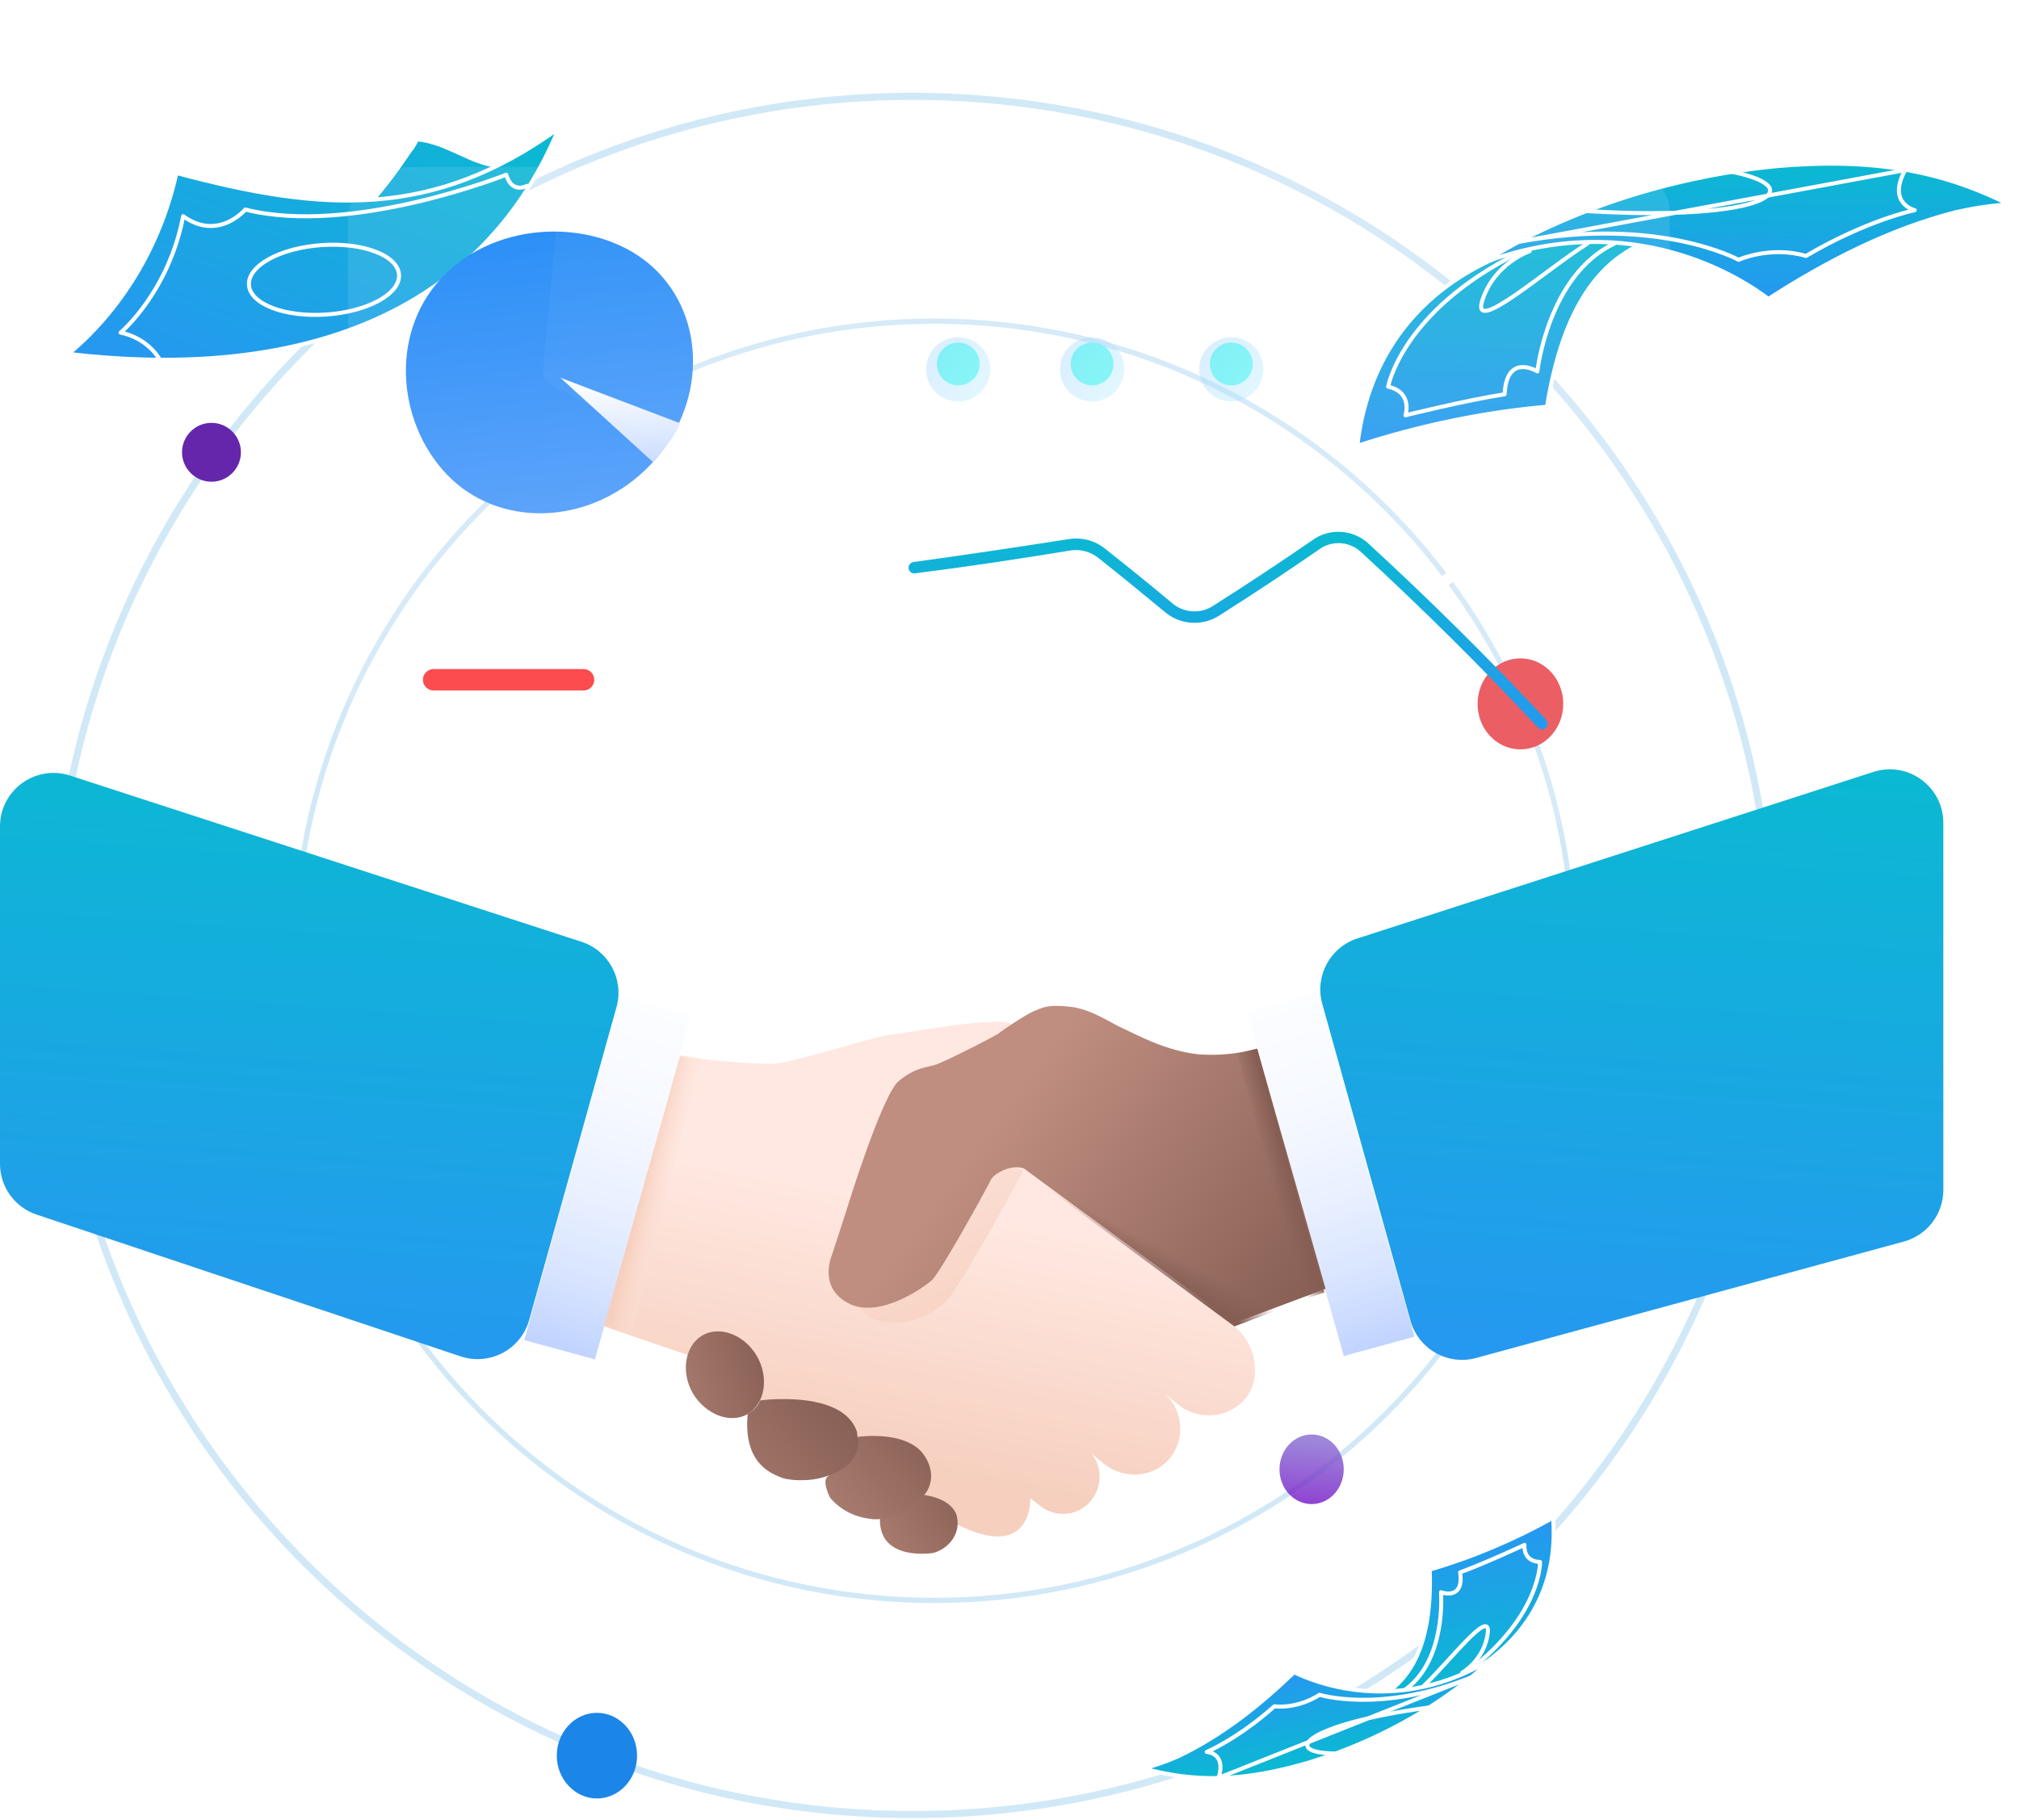 <svg width="325" height="293" viewBox="0 0 325 293" fill="none" xmlns="http://www.w3.org/2000/svg">
<path d="M146.912 292.138C223.309 292.138 285.244 230.211 285.244 153.825C285.244 77.438 223.309 15.512 146.912 15.512C70.514 15.512 8.618 77.477 8.618 153.864C8.618 230.211 70.514 292.138 146.912 292.138Z" stroke="#D1E8F7" stroke-width="1.139" stroke-miterlimit="10"/>
<path d="M34.039 77.559C36.673 77.559 38.779 75.415 38.779 72.819C38.779 70.186 36.635 68.08 34.039 68.08C31.406 68.08 29.3 70.224 29.3 72.819C29.3 75.415 31.444 77.559 34.039 77.559Z" fill="#6526AC"/>
<path d="M285.675 166.32C289.745 166.32 293 163.202 293 159.426C293 155.596 289.687 152.532 285.675 152.532C281.606 152.532 278.351 155.651 278.351 159.426C278.293 163.202 281.606 166.32 285.675 166.32Z" fill="url(#paint0_linear_55_2406)" fill-opacity="0.8"/>
<path d="M96.087 289.553C99.677 289.553 102.55 286.434 102.55 282.659C102.55 278.829 99.626 275.765 96.087 275.765C92.496 275.765 89.624 278.883 89.624 282.659C89.624 286.434 92.547 289.553 96.087 289.553Z" fill="#1C85E8"/>
<path d="M150.397 257.668C207.286 257.668 253.359 211.556 253.359 154.706C253.359 97.817 207.247 51.706 150.397 51.706C93.508 51.706 47.397 97.817 47.397 154.706C47.435 211.556 93.547 257.668 150.397 257.668Z" stroke="#D1E8F7" stroke-width="0.85" stroke-miterlimit="10"/>
<path d="M244.741 120.647C248.555 120.647 251.635 117.374 251.635 113.322C251.635 109.27 248.555 105.997 244.741 105.997C240.928 105.997 237.847 109.27 237.847 113.322C237.847 117.374 240.928 120.647 244.741 120.647Z" fill="#E94D52"/>
<path d="M211.132 242.156C213.993 242.156 216.303 239.653 216.303 236.555C216.303 233.456 213.993 230.953 211.132 230.953C208.272 230.953 205.962 233.456 205.962 236.555C205.962 239.653 208.272 242.156 211.132 242.156Z" fill="url(#paint1_linear_55_2406)" fill-opacity="0.8"/>
<path d="M198.701 213.554L176.133 196.329C176.133 196.329 165.309 166.093 162.74 164.81C160.171 163.527 144.026 166.642 142.925 166.642C141.824 166.642 128.247 170.857 125.128 171.224C122.009 171.59 109.349 170.124 109.349 170.124L97.24 213.554L110.634 218.135C110.634 218.135 143.659 240.492 154.851 245.806C166.226 251.12 165.859 241.225 165.859 241.225L167.51 242.507C170.079 244.523 173.932 243.973 175.766 241.408C177.418 239.209 177.418 236.277 175.766 234.078L177.785 235.727C181.087 238.293 185.857 237.926 188.426 234.628C190.811 231.512 190.444 227.114 187.509 224.366L189.71 226.198C193.013 228.764 197.783 228.397 200.535 225.099C203.287 221.617 202.003 216.119 198.701 213.554Z" fill="url(#paint2_linear_55_2406)"/>
<path d="M121.826 218.319C123.844 221.8 123.11 226.015 120.358 227.664C117.423 229.313 113.57 227.664 111.551 224.366C109.533 220.884 110.267 216.669 113.019 215.02C115.771 213.371 119.808 214.837 121.826 218.319Z" fill="url(#paint3_linear_55_2406)"/>
<path d="M84.397 215.753L95.773 218.868L111.184 163.527L99.809 160.412L84.397 215.753Z" fill="url(#paint4_linear_55_2406)"/>
<path d="M0 187.375C0 191.081 2.37 194.372 5.885 195.548L74.149 218.376C78.825 219.939 83.857 217.268 85.183 212.519L99.24 162.139C100.481 157.691 97.995 153.055 93.604 151.627L11.282 124.865C5.714 123.054 0 127.205 0 133.06V187.375Z" fill="url(#paint5_linear_55_2406)"/>
<path d="M227.689 215.203L216.314 218.319L200.719 162.978L212.094 159.862L227.689 215.203Z" fill="url(#paint6_linear_55_2406)"/>
<path d="M312.821 191.576C312.821 195.463 310.218 198.87 306.466 199.891L237.609 218.633C233.035 219.878 228.314 217.195 227.043 212.629L212.844 161.602C211.605 157.148 214.1 152.511 218.499 151.091L301.556 124.283C307.121 122.487 312.821 126.636 312.821 132.484V191.576Z" fill="url(#paint7_linear_55_2406)"/>
<path d="M164.758 188.449C164.758 188.449 156.502 203.842 153.016 208.606C149.714 213.371 137.971 216.12 137.054 206.774C136.32 197.428 151.548 184.417 151.548 184.417L164.758 188.449Z" fill="url(#paint8_linear_55_2406)"/>
<path d="M202.37 168.841C202.37 168.841 198.334 170.124 193.013 169.757C187.692 169.208 183.105 166.642 181.087 165.726C178.886 164.81 175.767 162.428 172.097 162.061C168.428 161.695 167.877 162.244 166.409 162.794C165.125 163.344 161.272 165.909 160.905 166.276C160.538 166.642 152.282 170.857 150.631 171.407C148.98 171.956 147.512 171.773 144.76 173.972C142.008 175.988 136.136 195.229 136.136 195.229L133.935 202.009C133.935 202.009 131.55 207.324 136.687 209.889C141.824 212.454 149.346 206.774 150.08 206.041C151.732 204.208 158.52 191.931 159.621 189.732C159.804 189.548 159.988 189.365 160.171 189.182C160.905 188.632 162.74 187.533 164.758 188.082L198.701 213.004L213.378 207.507L202.37 168.841Z" fill="url(#paint9_linear_55_2406)"/>
<path d="M164.758 188.449L206.407 210.622L198.701 213.554L164.758 188.449Z" fill="url(#paint10_linear_55_2406)"/>
<path d="M202.37 168.841L213.195 208.057L210.076 209.156L199.068 169.574L202.37 168.841Z" fill="url(#paint11_linear_55_2406)"/>
<path d="M109.533 169.941L97.24 213.371L101.644 214.837L112.835 170.307L109.533 169.941Z" fill="url(#paint12_linear_55_2406)"/>
<path d="M150.264 250.021C150.264 250.021 141.641 251.487 141.641 244.707C141.641 237.926 148.613 240.675 148.613 240.675C148.613 240.675 152.832 241.042 153.933 243.79C154.851 246.722 152.832 249.288 150.264 250.021Z" fill="url(#paint13_linear_55_2406)"/>
<path d="M133.568 241.041C133.568 241.041 132.284 238.476 133.201 237.743C134.302 237.01 138.155 231.329 138.155 231.329C138.155 231.329 145.677 230.229 148.613 234.078C151.365 237.926 148.796 240.675 148.796 240.675C148.796 240.675 144.393 245.256 139.989 244.523C135.586 243.973 133.568 241.041 133.568 241.041Z" fill="url(#paint14_linear_55_2406)"/>
<path d="M137.971 230.962C137.971 230.962 137.971 230.779 137.971 230.596C135.77 223.632 122.376 225.465 122.376 225.465C122.009 226.381 121.275 227.114 120.358 227.664C119.624 235.544 124.028 237.193 125.862 237.926C126.78 238.292 130.082 238.659 132.834 237.743C135.953 236.826 138.889 234.627 137.971 230.962Z" fill="url(#paint15_linear_55_2406)"/>
<path d="M121.826 218.319C123.844 221.8 123.11 226.015 120.358 227.664C117.423 229.313 113.57 227.664 111.551 224.366C109.533 220.884 110.267 216.669 113.019 215.02C115.771 213.371 119.808 214.837 121.826 218.319Z" fill="url(#paint16_linear_55_2406)"/>
<g clip-path="url(#clip0_55_2406)">
<path d="M65.959 24.295C66.42 23.744 66.754 23.152 67.13 22.432C75.168 23.102 81.094 32.771 89.841 20.611C89.675 21.118 90.007 20.104 89.841 20.611C78.493 45.823 65.832 46.446 65.832 46.446L31.696 52.806C31.696 52.806 50.983 46.913 65.959 24.295Z" fill="url(#paint17_linear_55_2406)" stroke="white" stroke-width="0.646" stroke-miterlimit="10" stroke-linecap="round" stroke-linejoin="round"/>
<path d="M28.404 27.849C51.945 34.166 69.619 35.327 89.967 20.652C76.543 53.048 44.558 60.957 11.013 56.978C19.485 49.925 25.798 39.635 28.404 27.849Z" fill="url(#paint18_linear_55_2406)" stroke="white" stroke-width="0.646" stroke-miterlimit="10" stroke-linecap="round" stroke-linejoin="round"/>
<path d="M84.828 29.922C82.182 31.161 81.497 28.128 81.497 28.128C81.497 28.128 56.545 38.062 39.491 33.733C39.491 33.733 35.135 38.906 29.482 34.804C27.131 47.095 19.414 53.553 19.414 53.553C23.877 54.455 25.699 57.862 25.699 57.862" stroke="white" stroke-width="0.646" stroke-miterlimit="10" stroke-linecap="round" stroke-linejoin="round"/>
<path d="M52.522 50.639C59.193 50.181 64.436 47.308 64.231 44.22C64.027 41.133 58.453 39.001 51.782 39.459C45.111 39.916 39.868 42.79 40.072 45.877C40.276 48.965 45.85 51.097 52.522 50.639Z" stroke="white" stroke-width="0.646" stroke-miterlimit="10" stroke-linecap="round" stroke-linejoin="round"/>
</g>
<g clip-path="url(#clip1_55_2406)">
<path d="M284.817 38.754L290.396 42.747C284.197 40.136 277.688 38.293 271.025 37.525C275.209 37.064 279.858 37.525 284.817 38.754ZM249.02 65.477C238.637 66.398 228.409 68.549 218.491 71.774C221.591 44.897 246.695 34.761 271.025 37.525C260.022 38.754 252.119 46.279 249.02 65.477Z" fill="url(#paint19_linear_55_2406)" stroke="white" stroke-width="0.646" stroke-miterlimit="10" stroke-linecap="round" stroke-linejoin="round"/>
<path d="M285.747 26.774C301.243 25.392 312.401 27.389 323.404 32.918C320.459 33.071 317.67 33.532 314.881 34.146C304.033 36.911 293.96 42.133 284.662 48.122C280.168 44.743 262.812 33.378 238.792 42.286C238.637 42.44 256.458 29.692 285.747 26.774Z" fill="url(#paint20_linear_55_2406)" stroke="white" stroke-width="0.646" stroke-miterlimit="10" stroke-linecap="round" stroke-linejoin="round"/>
<path d="M278.928 27.696C291.635 30.307 284.352 35.682 255.528 33.993M244.681 38.907C266.996 34.761 279.858 41.825 279.858 41.825C279.858 41.825 284.972 39.522 290.706 41.211C300.624 35.375 308.217 33.839 308.217 33.839C308.217 33.839 303.723 32.764 306.667 27.389L244.681 38.907Z" stroke="white" stroke-width="0.646" stroke-miterlimit="10" stroke-linecap="round" stroke-linejoin="round"/>
<path d="M244.371 40.75C225.62 50.119 223.45 62.252 223.45 62.252C227.479 63.173 226.24 66.859 226.24 66.859C226.24 66.859 236.157 64.402 242.201 63.48C242.511 56.723 247.47 59.794 247.47 59.794C247.47 59.794 249.175 44.283 259.867 39.214" stroke="white" stroke-width="0.646" stroke-miterlimit="10" stroke-linecap="round" stroke-linejoin="round"/>
<path d="M255.528 39.214C248.71 43.515 236.622 54.265 238.637 48.276C240.652 42.286 246.23 40.443 246.23 40.443" stroke="white" stroke-width="0.646" stroke-miterlimit="10" stroke-linecap="round" stroke-linejoin="round"/>
</g>
<g clip-path="url(#clip2_55_2406)">
<path d="M209.453 275.601L205.139 273.639C209.689 274.581 214.347 274.96 218.966 274.591C216.191 275.462 212.979 275.771 209.453 275.601ZM230.146 252.705C237.061 250.693 243.706 247.869 249.997 244.358C251.487 262.989 235.826 273.214 218.966 274.591C226.259 272.288 230.611 266.131 230.146 252.705Z" fill="url(#paint21_linear_55_2406)" stroke="white" stroke-width="0.646" stroke-miterlimit="10" stroke-linecap="round" stroke-linejoin="round"/>
<path d="M210.424 283.845C200.105 286.852 192.275 286.989 184.079 284.712C186.054 284.214 187.883 283.53 189.692 282.74C196.675 279.417 202.805 274.532 208.306 269.23C211.804 270.92 225.087 276.304 240.177 267.057C240.261 266.932 229.885 277.953 210.424 283.845Z" fill="url(#paint22_linear_55_2406)" stroke="white" stroke-width="0.646" stroke-miterlimit="10" stroke-linecap="round" stroke-linejoin="round"/>
<path d="M214.922 282.309C205.96 282.237 210.179 277.621 229.941 274.915M236.637 270.134C222.066 275.926 212.404 272.856 212.404 272.856C212.404 272.856 209.246 275.101 205.134 274.722C199.191 280.003 194.25 282.058 194.25 282.058C194.25 282.058 197.439 282.187 196.162 286.223L236.637 270.134Z" stroke="white" stroke-width="0.646" stroke-miterlimit="10" stroke-linecap="round" stroke-linejoin="round"/>
<path d="M236.601 268.844C248.059 259.988 247.908 251.475 247.908 251.475C245.054 251.388 245.402 248.724 245.402 248.724C245.402 248.724 239.008 251.715 235.035 253.147C235.728 257.769 231.956 256.35 231.956 256.35C231.956 256.35 232.873 267.091 226.303 271.955" stroke="white" stroke-width="0.646" stroke-miterlimit="10" stroke-linecap="round" stroke-linejoin="round"/>
<path d="M229.244 271.375C233.291 267.549 240.047 258.648 239.482 262.976C238.917 267.305 235.382 269.3 235.382 269.3" stroke="white" stroke-width="0.646" stroke-miterlimit="10" stroke-linecap="round" stroke-linejoin="round"/>
</g>
<g filter="url(#filter0_bi_55_2406)">
<path d="M259.06 131.85L64.426 131.811C59.327 131.811 56.015 128.483 56.015 123.743L56.015 33.953C56.498 29.479 59.448 26.364 66.064 25.853H260.351C265.45 25.853 269.209 29.479 268.763 33.921L268.871 123.663C268.871 128.403 263.965 131.889 259.06 131.85Z" fill="white" fill-opacity="0.1"/>
</g>
<path d="M69.803 99.103H93.932" stroke="white" stroke-width="3.447" stroke-miterlimit="10" stroke-linecap="round"/>
<path d="M69.803 109.444H93.932" stroke="#FC4C4F" stroke-width="3.447" stroke-miterlimit="10" stroke-linecap="round"/>
<path d="M69.803 119.785H124.956" stroke="white" stroke-width="3.447" stroke-miterlimit="10" stroke-linecap="round"/>
<path d="M103.848 75.684C113.231 66.702 114.179 52.461 105.973 43.87C97.734 35.28 81.355 34.888 71.94 43.87C62.557 52.853 63.734 67.812 71.94 76.403C80.178 84.993 94.465 84.666 103.848 75.684Z" fill="url(#paint23_linear_55_2406)"/>
<path d="M90.215 60.822L105.09 74.377C105.09 74.377 108.49 70.752 109.471 68.139L90.215 60.822Z" fill="url(#paint24_linear_55_2406)"/>
<g filter="url(#filter1_bi_55_2406)">
<path d="M89.789 33.132L87.408 58.535C87.371 58.987 87.445 59.473 87.664 59.89C87.884 60.307 88.25 60.655 88.653 60.863L111.288 72.817C111.324 72.783 124.766 37.233 89.789 33.132Z" fill="white" fill-opacity="0.04"/>
</g>
<path d="M170.764 106.865C169.882 106.871 169.007 106.715 168.182 106.405C160.991 103.732 153.634 101.079 146.314 98.535C146.192 98.498 146.079 98.436 145.981 98.354C145.883 98.272 145.803 98.172 145.745 98.059C145.686 97.945 145.651 97.822 145.641 97.695C145.631 97.568 145.647 97.44 145.687 97.319C145.726 97.197 145.79 97.083 145.873 96.986C145.957 96.888 146.059 96.807 146.174 96.749C146.289 96.691 146.414 96.656 146.542 96.646C146.671 96.636 146.8 96.652 146.922 96.692C154.298 99.254 161.673 101.908 168.828 104.58C169.722 104.905 170.684 105.004 171.626 104.869C172.568 104.734 173.463 104.369 174.23 103.806C178.729 100.765 183.265 97.596 187.691 94.37C188.834 93.451 190.225 92.894 191.687 92.769C193.148 92.644 194.614 92.958 195.896 93.67C201.114 96.582 206.333 99.586 211.422 102.608C212.261 103.115 213.229 103.371 214.209 103.345C215.19 103.318 216.142 103.012 216.954 102.461C228.515 95.31 240.002 87.589 251.121 79.461C251.307 79.321 251.542 79.259 251.773 79.29C252.004 79.321 252.214 79.442 252.357 79.627C252.496 79.816 252.559 80.05 252.531 80.283C252.504 80.516 252.389 80.73 252.209 80.88C241.146 89.044 229.529 96.803 217.931 103.972C216.824 104.706 215.531 105.111 214.203 105.141C212.874 105.17 211.565 104.822 210.426 104.138C205.355 101.134 200.137 98.13 194.937 95.218C193.956 94.693 192.841 94.469 191.732 94.574C190.624 94.678 189.571 95.108 188.705 95.808C184.261 99.033 179.725 102.221 175.189 105.28C173.906 106.24 172.364 106.792 170.764 106.865Z" fill="white"/>
<path d="M248.208 117.406C248.082 117.411 247.957 117.387 247.842 117.335C247.727 117.284 247.625 117.208 247.544 117.112C238.417 107.344 228.884 97.89 219.185 88.971C218.271 88.07 217.061 87.531 215.779 87.453C214.498 87.375 213.232 87.763 212.215 88.547C207.015 92.14 201.686 95.66 196.376 99.033C195.033 99.93 193.432 100.362 191.82 100.262C190.208 100.162 188.673 99.536 187.451 98.48C183.948 95.568 180.371 92.656 176.812 89.837C176.193 89.335 175.477 88.968 174.709 88.759C173.941 88.55 173.137 88.502 172.35 88.621C164.052 89.984 155.625 91.256 147.309 92.306C147.189 92.325 147.067 92.319 146.949 92.29C146.832 92.261 146.721 92.209 146.623 92.137C146.526 92.065 146.443 91.975 146.38 91.871C146.318 91.767 146.276 91.652 146.258 91.532C146.227 91.288 146.292 91.042 146.44 90.845C146.588 90.649 146.808 90.518 147.051 90.482C155.349 89.358 163.757 88.086 172.055 86.796C173.096 86.626 174.161 86.681 175.179 86.958C176.197 87.234 177.143 87.726 177.955 88.399C181.532 91.219 185.128 94.131 188.631 97.061C189.554 97.869 190.72 98.348 191.945 98.421C193.171 98.495 194.385 98.159 195.398 97.466C200.672 94.112 205.982 90.611 211.164 87.036C212.52 86.026 214.191 85.53 215.878 85.635C217.566 85.739 219.162 86.438 220.383 87.607C230.119 96.563 239.708 106.036 248.853 115.858C249.023 116.034 249.119 116.268 249.119 116.513C249.119 116.757 249.023 116.992 248.853 117.167C248.767 117.248 248.666 117.311 248.555 117.352C248.444 117.393 248.326 117.412 248.208 117.406Z" fill="url(#paint25_linear_55_2406)"/>
<circle cx="154.256" cy="58.6" r="3.447" fill="#73FFF2"/>
<g filter="url(#filter2_bi_55_2406)">
<circle cx="154.256" cy="58.6" r="5.171" fill="white" fill-opacity="0.2"/>
<circle cx="154.256" cy="58.6" r="5.171" fill="url(#paint26_linear_55_2406)" fill-opacity="0.2"/>
</g>
<circle cx="175.8" cy="58.6" r="3.447" fill="#73FFF2"/>
<g filter="url(#filter3_bi_55_2406)">
<circle cx="175.8" cy="58.6" r="5.171" fill="white" fill-opacity="0.2"/>
<circle cx="175.8" cy="58.6" r="5.171" fill="url(#paint27_linear_55_2406)" fill-opacity="0.2"/>
</g>
<circle cx="198.206" cy="58.6" r="3.447" fill="#73FFF2"/>
<g filter="url(#filter4_bi_55_2406)">
<circle cx="198.206" cy="58.6" r="5.171" fill="white" fill-opacity="0.2"/>
<circle cx="198.206" cy="58.6" r="5.171" fill="url(#paint28_linear_55_2406)" fill-opacity="0.2"/>
</g>
<defs>
<filter id="filter0_bi_55_2406" x="50.927" y="20.765" width="223.032" height="116.173" filterUnits="userSpaceOnUse" color-interpolation-filters="sRGB">
<feFlood flood-opacity="0" result="BackgroundImageFix"/>
<feGaussianBlur in="BackgroundImageFix" stdDeviation="2.544"/>
<feComposite in2="SourceAlpha" operator="in" result="effect1_backgroundBlur_55_2406"/>
<feBlend mode="normal" in="SourceGraphic" in2="effect1_backgroundBlur_55_2406" result="shape"/>
<feColorMatrix in="SourceAlpha" type="matrix" values="0 0 0 0 0 0 0 0 0 0 0 0 0 0 0 0 0 0 127 0" result="hardAlpha"/>
<feOffset dy="1.018"/>
<feGaussianBlur stdDeviation="1.018"/>
<feComposite in2="hardAlpha" operator="arithmetic" k2="-1" k3="1"/>
<feColorMatrix type="matrix" values="0 0 0 0 0.938 0 0 0 0 0.91 0 0 0 0 0.91 0 0 0 0.6 0"/>
<feBlend mode="normal" in2="shape" result="effect2_innerShadow_55_2406"/>
</filter>
<filter id="filter1_bi_55_2406" x="82.311" y="28.044" width="36.633" height="49.861" filterUnits="userSpaceOnUse" color-interpolation-filters="sRGB">
<feFlood flood-opacity="0" result="BackgroundImageFix"/>
<feGaussianBlur in="BackgroundImageFix" stdDeviation="2.544"/>
<feComposite in2="SourceAlpha" operator="in" result="effect1_backgroundBlur_55_2406"/>
<feBlend mode="normal" in="SourceGraphic" in2="effect1_backgroundBlur_55_2406" result="shape"/>
<feColorMatrix in="SourceAlpha" type="matrix" values="0 0 0 0 0 0 0 0 0 0 0 0 0 0 0 0 0 0 127 0" result="hardAlpha"/>
<feOffset dy="1.018"/>
<feGaussianBlur stdDeviation="1.018"/>
<feComposite in2="hardAlpha" operator="arithmetic" k2="-1" k3="1"/>
<feColorMatrix type="matrix" values="0 0 0 0 0.938 0 0 0 0 0.91 0 0 0 0 0.91 0 0 0 0.6 0"/>
<feBlend mode="normal" in2="shape" result="effect2_innerShadow_55_2406"/>
</filter>
<filter id="filter2_bi_55_2406" x="147.362" y="51.706" width="13.788" height="13.788" filterUnits="userSpaceOnUse" color-interpolation-filters="sRGB">
<feFlood flood-opacity="0" result="BackgroundImageFix"/>
<feGaussianBlur in="BackgroundImageFix" stdDeviation="0.862"/>
<feComposite in2="SourceAlpha" operator="in" result="effect1_backgroundBlur_55_2406"/>
<feBlend mode="normal" in="SourceGraphic" in2="effect1_backgroundBlur_55_2406" result="shape"/>
<feColorMatrix in="SourceAlpha" type="matrix" values="0 0 0 0 0 0 0 0 0 0 0 0 0 0 0 0 0 0 127 0" result="hardAlpha"/>
<feOffset dy="0.862"/>
<feGaussianBlur stdDeviation="0.862"/>
<feComposite in2="hardAlpha" operator="arithmetic" k2="-1" k3="1"/>
<feColorMatrix type="matrix" values="0 0 0 0 0.938 0 0 0 0 0.91 0 0 0 0 0.91 0 0 0 0.6 0"/>
<feBlend mode="normal" in2="shape" result="effect2_innerShadow_55_2406"/>
</filter>
<filter id="filter3_bi_55_2406" x="168.906" y="51.706" width="13.788" height="13.788" filterUnits="userSpaceOnUse" color-interpolation-filters="sRGB">
<feFlood flood-opacity="0" result="BackgroundImageFix"/>
<feGaussianBlur in="BackgroundImageFix" stdDeviation="0.862"/>
<feComposite in2="SourceAlpha" operator="in" result="effect1_backgroundBlur_55_2406"/>
<feBlend mode="normal" in="SourceGraphic" in2="effect1_backgroundBlur_55_2406" result="shape"/>
<feColorMatrix in="SourceAlpha" type="matrix" values="0 0 0 0 0 0 0 0 0 0 0 0 0 0 0 0 0 0 127 0" result="hardAlpha"/>
<feOffset dy="0.862"/>
<feGaussianBlur stdDeviation="0.862"/>
<feComposite in2="hardAlpha" operator="arithmetic" k2="-1" k3="1"/>
<feColorMatrix type="matrix" values="0 0 0 0 0.938 0 0 0 0 0.91 0 0 0 0 0.91 0 0 0 0.6 0"/>
<feBlend mode="normal" in2="shape" result="effect2_innerShadow_55_2406"/>
</filter>
<filter id="filter4_bi_55_2406" x="191.312" y="51.706" width="13.788" height="13.788" filterUnits="userSpaceOnUse" color-interpolation-filters="sRGB">
<feFlood flood-opacity="0" result="BackgroundImageFix"/>
<feGaussianBlur in="BackgroundImageFix" stdDeviation="0.862"/>
<feComposite in2="SourceAlpha" operator="in" result="effect1_backgroundBlur_55_2406"/>
<feBlend mode="normal" in="SourceGraphic" in2="effect1_backgroundBlur_55_2406" result="shape"/>
<feColorMatrix in="SourceAlpha" type="matrix" values="0 0 0 0 0 0 0 0 0 0 0 0 0 0 0 0 0 0 127 0" result="hardAlpha"/>
<feOffset dy="0.862"/>
<feGaussianBlur stdDeviation="0.862"/>
<feComposite in2="hardAlpha" operator="arithmetic" k2="-1" k3="1"/>
<feColorMatrix type="matrix" values="0 0 0 0 0.938 0 0 0 0 0.91 0 0 0 0 0.91 0 0 0 0.6 0"/>
<feBlend mode="normal" in2="shape" result="effect2_innerShadow_55_2406"/>
</filter>
<linearGradient id="paint0_linear_55_2406" x1="289.305" y1="169.68" x2="290.655" y2="150.106" gradientUnits="userSpaceOnUse">
<stop offset="0.125" stop-color="#7311C6"/>
<stop offset="0.802" stop-color="#8469D1"/>
</linearGradient>
<linearGradient id="paint1_linear_55_2406" x1="213.695" y1="244.885" x2="214.955" y2="229.006" gradientUnits="userSpaceOnUse">
<stop offset="0.125" stop-color="#7311C6"/>
<stop offset="0.802" stop-color="#8469D1"/>
</linearGradient>
<linearGradient id="paint2_linear_55_2406" x1="145.89" y1="236.842" x2="154.077" y2="195.395" gradientUnits="userSpaceOnUse">
<stop stop-color="#F6CFBE"/>
<stop offset="1" stop-color="#FFE8E1"/>
</linearGradient>
<linearGradient id="paint3_linear_55_2406" x1="110.39" y1="221.336" x2="123.002" y2="221.336" gradientUnits="userSpaceOnUse">
<stop stop-color="#FCEEEA"/>
<stop offset="0.285" stop-color="#FCEBE8"/>
<stop offset="0.508" stop-color="#FDE1E0"/>
<stop offset="0.709" stop-color="#FDD1D3"/>
<stop offset="0.896" stop-color="#FEB9C1"/>
<stop offset="1" stop-color="#FFA9B4"/>
</linearGradient>
<linearGradient id="paint4_linear_55_2406" x1="123.33" y1="108.995" x2="79.45" y2="247.899" gradientUnits="userSpaceOnUse">
<stop stop-color="white"/>
<stop offset="0.35" stop-color="#FDFEFF"/>
<stop offset="0.497" stop-color="#F6F9FF"/>
<stop offset="0.607" stop-color="#E9F0FF"/>
<stop offset="0.697" stop-color="#D8E4FF"/>
<stop offset="0.776" stop-color="#C1D4FF"/>
<stop offset="0.846" stop-color="#A4C1FF"/>
<stop offset="0.911" stop-color="#83AAFF"/>
<stop offset="0.969" stop-color="#5D90FF"/>
<stop offset="1" stop-color="#4580FF"/>
</linearGradient>
<linearGradient id="paint5_linear_55_2406" x1="75.869" y1="245.626" x2="86.129" y2="103.656" gradientUnits="userSpaceOnUse">
<stop stop-color="#2C90F7"/>
<stop offset="1" stop-color="#05C0CC"/>
</linearGradient>
<linearGradient id="paint6_linear_55_2406" x1="188.778" y1="108.559" x2="232.659" y2="247.465" gradientUnits="userSpaceOnUse">
<stop stop-color="white"/>
<stop offset="0.35" stop-color="#FDFEFF"/>
<stop offset="0.497" stop-color="#F6F9FF"/>
<stop offset="0.607" stop-color="#E9F0FF"/>
<stop offset="0.697" stop-color="#D8E4FF"/>
<stop offset="0.776" stop-color="#C1D4FF"/>
<stop offset="0.846" stop-color="#A4C1FF"/>
<stop offset="0.911" stop-color="#83AAFF"/>
<stop offset="0.969" stop-color="#5D90FF"/>
<stop offset="1" stop-color="#4580FF"/>
</linearGradient>
<linearGradient id="paint7_linear_55_2406" x1="287.045" y1="245.304" x2="297.268" y2="103.067" gradientUnits="userSpaceOnUse">
<stop stop-color="#2C90F7"/>
<stop offset="1" stop-color="#05C0CC"/>
</linearGradient>
<linearGradient id="paint8_linear_55_2406" x1="159.577" y1="218.189" x2="140.859" y2="175.085" gradientUnits="userSpaceOnUse">
<stop stop-color="#F6CFBE"/>
<stop offset="1" stop-color="#FFE8E1"/>
</linearGradient>
<linearGradient id="paint9_linear_55_2406" x1="159.142" y1="181.853" x2="207.627" y2="217.733" gradientUnits="userSpaceOnUse">
<stop stop-color="#BF8E80"/>
<stop offset="1" stop-color="#855D53"/>
</linearGradient>
<linearGradient id="paint10_linear_55_2406" x1="183.065" y1="204.154" x2="185.259" y2="200.112" gradientUnits="userSpaceOnUse">
<stop stop-color="#855D53"/>
<stop offset="1" stop-color="#855D53" stop-opacity="0"/>
</linearGradient>
<linearGradient id="paint11_linear_55_2406" x1="207.732" y1="188.43" x2="204.479" y2="189.398" gradientUnits="userSpaceOnUse">
<stop stop-color="#855D53"/>
<stop offset="1" stop-color="#855D53" stop-opacity="0"/>
</linearGradient>
<linearGradient id="paint12_linear_55_2406" x1="103.215" y1="191.631" x2="108.841" y2="192.921" gradientUnits="userSpaceOnUse">
<stop stop-color="#F6CFBE"/>
<stop offset="1" stop-color="#FFE8E1" stop-opacity="0"/>
</linearGradient>
<linearGradient id="paint13_linear_55_2406" x1="132.033" y1="254.123" x2="157.43" y2="239.234" gradientUnits="userSpaceOnUse">
<stop stop-color="#BF8E80"/>
<stop offset="1" stop-color="#855D53"/>
</linearGradient>
<linearGradient id="paint14_linear_55_2406" x1="124.573" y1="252.561" x2="151.346" y2="229.065" gradientUnits="userSpaceOnUse">
<stop stop-color="#BF8E80"/>
<stop offset="1" stop-color="#855D53"/>
</linearGradient>
<linearGradient id="paint15_linear_55_2406" x1="103.533" y1="253.478" x2="136.707" y2="224.214" gradientUnits="userSpaceOnUse">
<stop stop-color="#BF8E80"/>
<stop offset="1" stop-color="#855D53"/>
</linearGradient>
<linearGradient id="paint16_linear_55_2406" x1="98.057" y1="227.31" x2="125.409" y2="218.523" gradientUnits="userSpaceOnUse">
<stop stop-color="#BF8E80"/>
<stop offset="1" stop-color="#855D53"/>
</linearGradient>
<linearGradient id="paint17_linear_55_2406" x1="60.113" y1="74.656" x2="86.912" y2="10.549" gradientUnits="userSpaceOnUse">
<stop stop-color="#2C90F7"/>
<stop offset="1" stop-color="#05C0CC"/>
</linearGradient>
<linearGradient id="paint18_linear_55_2406" x1="51.786" y1="85.509" x2="83.371" y2="7.528" gradientUnits="userSpaceOnUse">
<stop stop-color="#2C90F7"/>
<stop offset="1" stop-color="#05C0CC"/>
</linearGradient>
<linearGradient id="paint19_linear_55_2406" x1="272.259" y1="80.225" x2="274.006" y2="30.809" gradientUnits="userSpaceOnUse">
<stop stop-color="#2C90F7"/>
<stop offset="1" stop-color="#05C0CC"/>
</linearGradient>
<linearGradient id="paint20_linear_55_2406" x1="302.062" y1="53.426" x2="302.647" y2="22.385" gradientUnits="userSpaceOnUse">
<stop stop-color="#2C90F7"/>
<stop offset="1" stop-color="#05C0CC"/>
</linearGradient>
<linearGradient id="paint21_linear_55_2406" x1="212.424" y1="245.814" x2="217.842" y2="279.541" gradientUnits="userSpaceOnUse">
<stop stop-color="#2C90F7"/>
<stop offset="1" stop-color="#05C0CC"/>
</linearGradient>
<linearGradient id="paint22_linear_55_2406" x1="195.804" y1="267.96" x2="199.555" y2="289.078" gradientUnits="userSpaceOnUse">
<stop stop-color="#2C90F7"/>
<stop offset="1" stop-color="#05C0CC"/>
</linearGradient>
<linearGradient id="paint23_linear_55_2406" x1="87.568" y1="37.143" x2="97.81" y2="133.373" gradientUnits="userSpaceOnUse">
<stop stop-color="#2C90F7"/>
<stop offset="1" stop-color="#94B9FF"/>
</linearGradient>
<linearGradient id="paint24_linear_55_2406" x1="99.571" y1="60.789" x2="101.779" y2="89.721" gradientUnits="userSpaceOnUse">
<stop stop-color="white"/>
<stop offset="1" stop-color="#94B9FF"/>
</linearGradient>
<linearGradient id="paint25_linear_55_2406" x1="223.172" y1="125.151" x2="224.199" y2="79.836" gradientUnits="userSpaceOnUse">
<stop stop-color="#2C90F7"/>
<stop offset="1" stop-color="#05C0CC"/>
</linearGradient>
<linearGradient id="paint26_linear_55_2406" x1="162.381" y1="64.509" x2="146.342" y2="53.429" gradientUnits="userSpaceOnUse">
<stop stop-color="#82E8FF"/>
<stop offset="1" stop-color="#379FFF"/>
</linearGradient>
<linearGradient id="paint27_linear_55_2406" x1="183.925" y1="64.509" x2="167.886" y2="53.429" gradientUnits="userSpaceOnUse">
<stop stop-color="#82E8FF"/>
<stop offset="1" stop-color="#379FFF"/>
</linearGradient>
<linearGradient id="paint28_linear_55_2406" x1="206.331" y1="64.509" x2="190.292" y2="53.429" gradientUnits="userSpaceOnUse">
<stop stop-color="#82E8FF"/>
<stop offset="1" stop-color="#379FFF"/>
</linearGradient>
<clipPath id="clip0_55_2406">
<rect width="64.632" height="60.324" fill="white" transform="translate(29.141) rotate(18.159)"/>
</clipPath>
<clipPath id="clip1_55_2406">
<rect width="105.997" height="46.535" fill="white" transform="translate(218.026 25.853)"/>
</clipPath>
<clipPath id="clip2_55_2406">
<rect width="73.227" height="32.149" fill="white" transform="translate(256.448 275.421) rotate(168.849)"/>
</clipPath>
</defs>
</svg>
